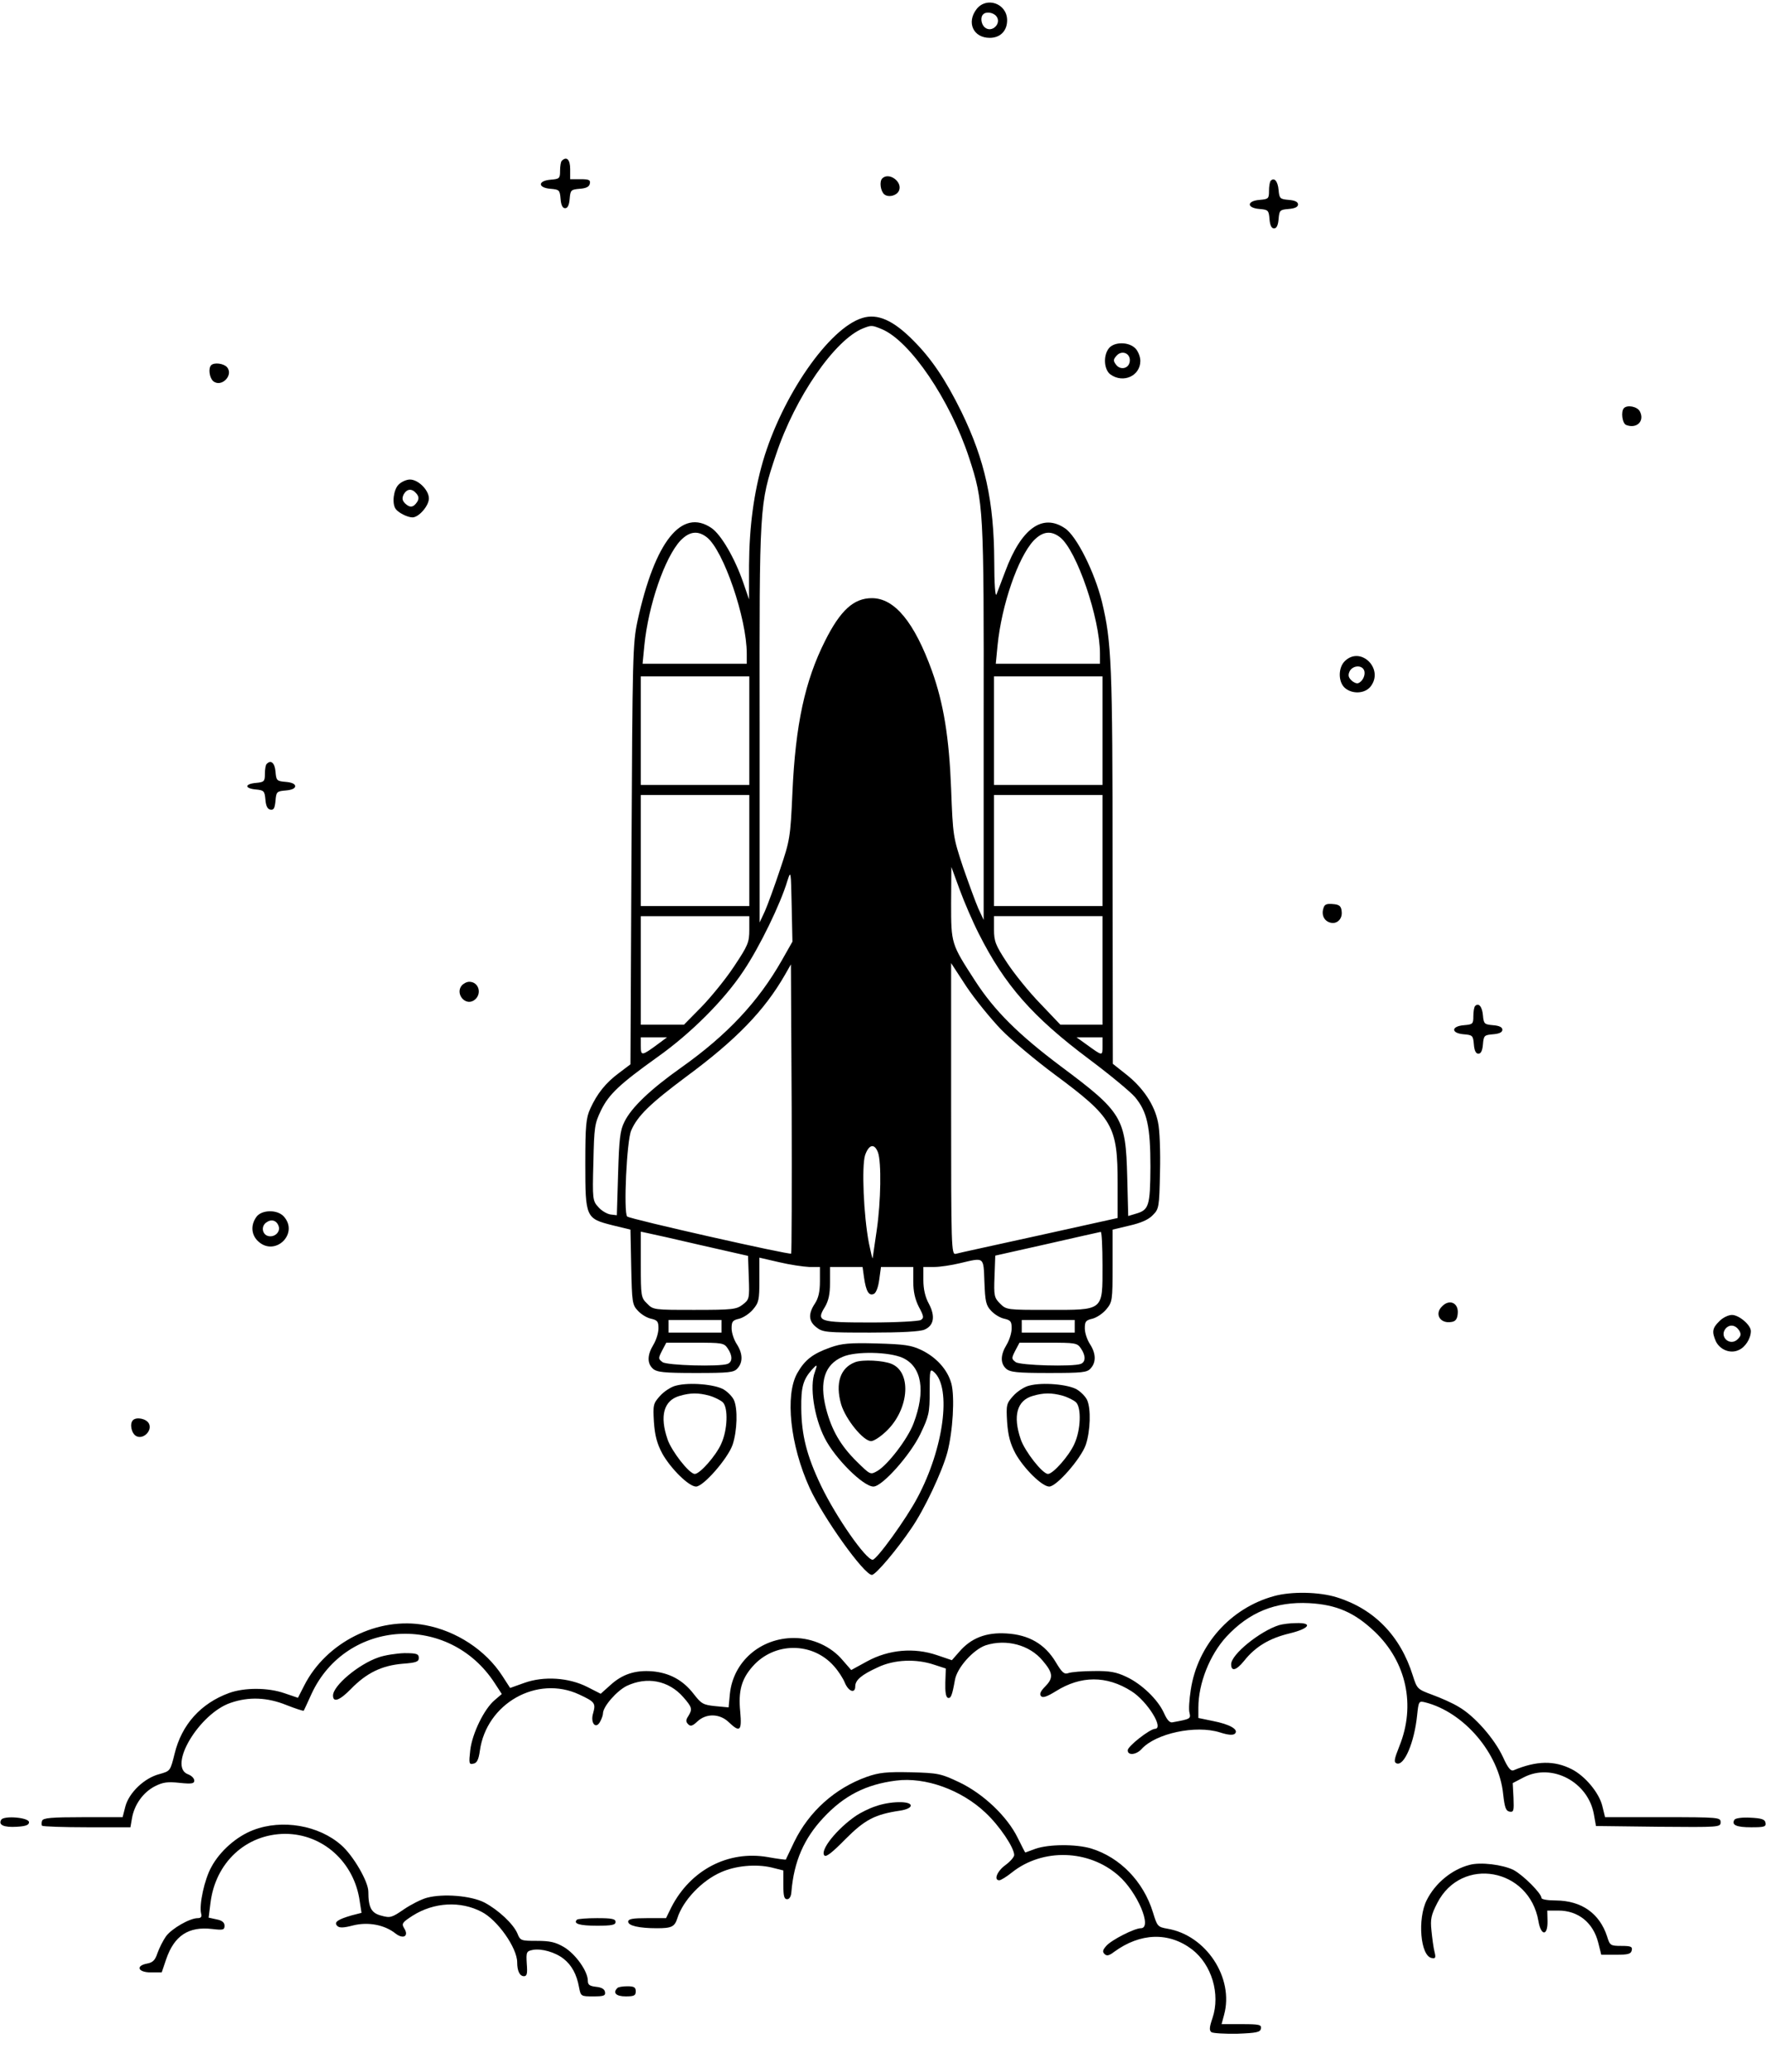 <?xml version="1.0" standalone="no"?>
<!DOCTYPE svg PUBLIC "-//W3C//DTD SVG 20010904//EN"
 "http://www.w3.org/TR/2001/REC-SVG-20010904/DTD/svg10.dtd">
<svg version="1.0" xmlns="http://www.w3.org/2000/svg"
 width="700pt" height="821pt" viewBox="0 0 700 821"
 preserveAspectRatio="xMidYMid meet">

<g transform="translate(0,821) scale(0.1,-0.1)"
fill="#000000" stroke="none">
<path d="M3871 8174 c-41 -53 -13 -114 52 -114 43 0 70 29 69 72 -2 65 -82 92
-121 42z m78 -28 c23 -28 -17 -68 -45 -45 -15 12 -19 41 -7 52 11 12 40 8 52
-7z"/>
<path d="M2227 7573 c-4 -3 -7 -21 -7 -39 0 -31 -2 -33 -37 -36 -52 -4 -52
-32 -1 -36 35 -3 37 -5 40 -40 2 -25 8 -37 18 -37 10 0 16 12 18 37 3 35 5 37
40 40 26 2 38 8 40 21 3 14 -4 17 -37 17 l-41 0 0 40 c0 38 -14 52 -33 33z"/>
<path d="M3497 7503 c-12 -12 -7 -50 8 -63 17 -14 51 -5 59 16 13 35 -41 73
-67 47z"/>
<path d="M5037 7494 c-4 -4 -7 -22 -7 -40 0 -31 -2 -33 -37 -36 -52 -4 -52
-32 -1 -36 35 -3 37 -5 40 -40 2 -25 8 -37 18 -37 10 0 16 12 18 37 3 35 5 37
40 40 25 2 37 8 37 18 0 10 -12 16 -37 18 -34 3 -37 5 -40 39 -3 35 -17 51
-31 37z"/>
<path d="M3418 6950 c-132 -40 -318 -309 -394 -568 -36 -125 -54 -258 -55
-412 l0 -135 -23 67 c-34 98 -88 190 -126 216 -118 80 -224 -53 -293 -368 -19
-91 -20 -133 -24 -926 l-4 -831 -45 -34 c-53 -39 -87 -82 -114 -141 -17 -37
-20 -67 -20 -219 0 -214 2 -217 109 -244 l70 -17 3 -148 c3 -140 4 -150 27
-174 13 -14 36 -28 52 -31 25 -6 29 -11 29 -38 0 -18 -9 -47 -20 -65 -25 -41
-25 -74 -2 -95 16 -14 43 -17 169 -17 133 0 152 2 166 18 23 25 21 60 -3 97
-11 17 -20 44 -20 62 0 27 4 32 30 38 16 4 41 20 55 37 23 27 25 38 25 117 l0
88 78 -18 c42 -10 96 -18 120 -19 l42 0 0 -57 c0 -41 -6 -67 -20 -88 -27 -41
-25 -70 6 -94 25 -20 40 -21 215 -21 122 0 197 4 214 12 37 16 43 53 17 102
-15 27 -22 59 -22 94 l0 52 43 0 c23 0 69 7 102 15 98 23 93 27 97 -74 3 -78
6 -93 27 -115 13 -14 36 -28 52 -31 25 -6 29 -11 29 -38 0 -18 -9 -47 -20 -65
-25 -41 -25 -74 -2 -95 16 -14 43 -17 169 -17 133 0 152 2 166 18 23 25 21 60
-3 97 -11 17 -20 44 -20 62 0 27 4 32 30 38 16 4 41 20 55 37 24 29 25 34 25
173 l0 143 67 16 c44 10 75 23 92 41 25 25 26 30 29 170 2 82 -1 168 -8 199
-14 69 -59 136 -126 189 l-53 42 -1 780 c0 806 -4 891 -42 1050 -29 118 -101
262 -147 292 -89 60 -173 -1 -236 -170 -15 -40 -31 -81 -35 -92 -5 -12 -9 42
-9 131 -1 238 -37 401 -130 592 -63 128 -119 211 -191 283 -79 80 -142 108
-202 89z m77 -44 c113 -47 271 -281 346 -509 58 -177 59 -198 58 -1052 l0
-780 -21 45 c-11 25 -38 99 -61 165 -39 118 -40 123 -47 310 -8 205 -30 338
-76 467 -70 193 -148 288 -238 288 -72 0 -125 -48 -186 -170 -79 -157 -117
-330 -129 -600 -8 -179 -10 -189 -49 -305 -22 -66 -49 -140 -60 -165 l-21 -45
0 786 c-1 872 -1 871 65 1068 76 228 233 455 345 500 33 13 35 13 74 -3z
m-693 -825 c66 -52 158 -321 158 -461 l0 -40 -206 0 -207 0 7 72 c16 161 81
349 143 416 36 37 69 41 105 13z m1400 0 c66 -52 158 -321 158 -461 l0 -40
-206 0 -207 0 7 72 c16 161 81 349 143 416 36 37 69 41 105 13z m-1232 -766
l0 -215 -215 0 -215 0 0 215 0 215 215 0 215 0 0 -215z m1400 0 l0 -215 -215
0 -215 0 0 215 0 215 215 0 215 0 0 -215z m-1400 -475 l0 -220 -215 0 -215 0
0 220 0 220 215 0 215 0 0 -220z m1400 0 l0 -220 -215 0 -215 0 0 220 0 220
215 0 215 0 0 -220z m-490 -330 c103 -204 213 -329 436 -496 83 -62 165 -130
183 -151 48 -58 61 -116 61 -277 -1 -155 -6 -170 -58 -185 l-30 -9 -4 156 c-6
233 -19 255 -263 437 -168 126 -263 220 -340 339 -95 147 -95 146 -95 308 l1
143 33 -90 c18 -49 52 -128 76 -175z m-781 -105 c-94 -165 -217 -296 -399
-425 -123 -87 -198 -159 -225 -215 -17 -33 -21 -68 -25 -205 l-5 -165 -25 3
c-14 2 -36 15 -48 29 -23 25 -24 31 -20 177 3 142 5 154 31 208 31 63 74 103
222 209 133 94 266 227 342 342 64 95 147 266 174 357 14 43 14 40 17 -98 l3
-143 -42 -74z m-129 121 c0 -50 -5 -62 -61 -146 -33 -50 -92 -122 -129 -160
l-69 -70 -86 0 -85 0 0 215 0 215 215 0 215 0 0 -54z m1400 -161 l0 -215 -84
0 -83 0 -79 83 c-44 45 -103 118 -132 162 -46 70 -52 85 -52 132 l0 53 215 0
215 0 0 -215z m-1234 -1122 c-6 -6 -640 137 -650 147 -15 15 -2 301 16 341 25
58 76 107 218 213 198 146 310 262 391 403 l24 42 3 -571 c1 -314 0 -573 -2
-575z m832 888 c42 -43 138 -123 212 -178 232 -172 250 -203 250 -433 l0 -136
-312 -69 c-172 -38 -321 -70 -330 -73 -17 -4 -18 28 -18 574 l0 578 60 -92
c34 -51 96 -127 138 -171z m-1359 -57 c-65 -48 -69 -49 -69 -9 l0 35 52 0 52
0 -35 -26z m1761 -10 c0 -39 1 -39 -64 8 l-39 28 51 0 52 0 0 -36z m-890 -420
c14 -37 12 -194 -5 -309 -8 -55 -15 -104 -16 -110 -1 -5 -7 22 -15 60 -21 110
-29 304 -15 348 15 43 37 48 51 11z m-700 -368 l185 -42 3 -86 c3 -83 2 -87
-24 -107 -25 -19 -39 -21 -191 -21 -161 0 -164 0 -188 25 -24 23 -25 29 -25
154 l0 131 28 -6 c15 -3 110 -24 212 -48z m1590 -80 c0 -182 7 -176 -217 -176
-161 0 -164 0 -189 25 -23 23 -25 31 -22 107 l3 83 205 46 c113 26 208 47 213
48 4 1 7 -59 7 -133z m-945 -49 c8 -54 19 -72 38 -64 9 3 18 26 22 56 l7 51
64 0 64 0 0 -57 c0 -41 7 -71 22 -101 20 -37 21 -44 8 -52 -8 -5 -97 -10 -196
-10 -208 0 -220 4 -184 62 14 24 20 50 20 96 l0 62 64 0 65 0 6 -43z m-565
-192 l0 -25 -105 0 -105 0 0 25 0 25 105 0 105 0 0 -25z m1400 0 l0 -25 -105
0 -105 0 0 25 0 25 105 0 105 0 0 -25z m-1376 -87 c20 -29 20 -54 0 -62 -32
-12 -240 -6 -258 7 -17 13 -17 15 -2 45 l17 32 114 0 c106 0 115 -1 129 -22z
m1400 0 c20 -29 20 -54 0 -62 -32 -12 -240 -6 -258 7 -17 13 -17 15 -2 45 l17
32 114 0 c106 0 115 -1 129 -22z"/>
<path d="M4397 6832 c-25 -28 -22 -87 5 -106 51 -36 118 -5 118 54 0 17 -9 39
-20 50 -26 26 -81 26 -103 2z m81 -55 c-4 -28 -38 -35 -55 -11 -11 15 -10 20
3 35 22 24 57 8 52 -24z"/>
<path d="M837 6763 c-12 -12 -7 -50 8 -63 32 -27 82 23 55 55 -13 15 -51 20
-63 8z"/>
<path d="M6437 6593 c-13 -13 -7 -61 9 -67 42 -16 74 16 54 54 -10 19 -49 27
-63 13z"/>
<path d="M1580 6290 c-20 -20 -27 -74 -12 -96 10 -15 47 -34 67 -34 25 0 65
46 65 75 0 33 -42 75 -75 75 -14 0 -34 -9 -45 -20z m71 -36 c9 -11 10 -20 3
-32 -15 -23 -29 -25 -48 -7 -12 12 -13 21 -6 36 13 23 33 25 51 3z"/>
<path d="M5330 5590 c-26 -26 -26 -81 0 -105 29 -26 79 -24 102 4 56 70 -39
164 -102 101z m77 -36 c7 -18 -6 -45 -24 -51 -6 -2 -18 3 -27 12 -12 12 -13
21 -6 36 13 23 48 25 57 3z"/>
<path d="M1057 5183 c-4 -3 -7 -21 -7 -39 0 -30 -3 -33 -35 -36 -46 -4 -46
-22 -1 -26 32 -3 35 -6 38 -40 2 -25 8 -38 20 -40 13 -2 17 5 20 35 3 36 5 38
41 41 23 2 37 8 37 17 0 9 -14 15 -37 17 -36 3 -38 5 -41 41 -3 34 -18 48 -35
30z"/>
<path d="M5246 4612 c-9 -26 2 -50 25 -57 27 -9 51 13 47 44 -2 21 -9 27 -35
29 -24 2 -33 -1 -37 -16z"/>
<path d="M1830 4305 c-26 -32 13 -81 48 -59 34 22 22 74 -18 74 -10 0 -23 -7
-30 -15z"/>
<path d="M5847 4224 c-4 -4 -7 -22 -7 -40 0 -31 -2 -33 -37 -36 -52 -4 -52
-32 -1 -36 35 -3 37 -5 40 -40 2 -25 8 -37 18 -37 10 0 16 12 18 37 3 35 5 37
40 40 25 2 37 8 37 18 0 10 -12 16 -37 18 -34 3 -37 5 -40 39 -3 35 -17 51
-31 37z"/>
<path d="M1016 3388 c-23 -32 -20 -71 7 -96 67 -63 163 30 102 98 -26 29 -89
27 -109 -2z m88 -35 c9 -22 -13 -45 -38 -41 -26 4 -33 38 -11 54 20 15 41 9
49 -13z"/>
<path d="M5716 3034 c-31 -30 -8 -69 36 -62 17 2 24 11 26 32 5 43 -32 61 -62
30z"/>
<path d="M6815 2975 c-28 -27 -30 -42 -14 -79 16 -34 58 -51 91 -35 26 11 48
46 48 75 0 24 -47 64 -75 64 -14 0 -37 -11 -50 -25z m79 -37 c8 -14 7 -21 -6
-34 -30 -30 -75 9 -48 42 16 18 39 15 54 -8z"/>
<path d="M3291 2871 c-70 -25 -101 -49 -131 -102 -49 -87 -28 -285 49 -454 54
-118 216 -345 247 -345 15 0 100 101 156 184 52 75 122 224 143 301 22 84 30
220 16 273 -15 55 -59 104 -119 133 -40 19 -67 23 -177 26 -108 3 -139 0 -184
-16z m287 -41 c76 -35 92 -131 43 -260 -23 -61 -101 -163 -143 -188 -28 -16
-28 -16 -82 37 -64 63 -100 125 -122 211 -27 106 -5 174 66 204 52 23 184 20
238 -4z m-348 -56 c-22 -56 -3 -180 39 -262 41 -81 153 -192 193 -192 35 0
146 125 186 208 34 71 37 84 37 169 0 87 1 91 18 76 69 -63 38 -301 -66 -496
-44 -84 -162 -247 -178 -247 -27 0 -144 168 -204 292 -57 119 -78 201 -79 308
-1 84 7 113 42 153 21 23 23 22 12 -9z"/>
<path d="M3390 2813 c-59 -22 -80 -83 -56 -167 18 -60 88 -146 119 -146 9 0
32 14 52 32 97 84 113 239 29 274 -33 14 -115 18 -144 7z"/>
<path d="M2680 2720 c-19 -4 -48 -23 -64 -41 -27 -30 -28 -36 -24 -104 4 -54
12 -84 33 -124 33 -59 105 -131 134 -131 29 0 126 111 145 166 18 55 21 142 5
177 -6 13 -24 32 -41 42 -35 20 -135 29 -188 15z m132 -40 c21 -6 44 -18 53
-26 22 -22 19 -109 -6 -164 -21 -48 -85 -120 -105 -120 -22 0 -92 90 -108 137
-32 93 -15 154 47 172 44 13 75 13 119 1z"/>
<path d="M4080 2720 c-19 -4 -48 -23 -64 -41 -27 -30 -28 -36 -24 -104 4 -54
12 -84 33 -124 33 -59 105 -131 134 -131 29 0 126 111 145 166 18 55 21 142 5
177 -6 13 -24 32 -41 42 -35 20 -135 29 -188 15z m132 -40 c21 -6 44 -18 53
-26 22 -22 19 -109 -6 -164 -21 -48 -85 -120 -105 -120 -22 0 -92 90 -108 137
-32 93 -15 154 47 172 44 13 75 13 119 1z"/>
<path d="M527 2583 c-14 -14 -6 -53 13 -63 28 -15 65 22 50 50 -10 19 -49 27
-63 13z"/>
<path d="M5050 1886 c-172 -47 -303 -193 -330 -371 -6 -38 -9 -80 -5 -92 5
-23 4 -24 -67 -37 -11 -3 -22 9 -34 36 -24 54 -89 116 -149 144 -40 19 -66 24
-130 23 -44 0 -89 -4 -100 -8 -16 -6 -25 1 -50 43 -43 72 -107 109 -196 114
-80 5 -140 -18 -187 -73 l-29 -33 -59 20 c-91 31 -191 22 -276 -24 l-64 -35
-34 39 c-45 54 -119 88 -193 88 -133 0 -241 -94 -254 -222 l-5 -53 -53 5 c-48
5 -55 9 -86 49 -42 54 -95 83 -164 89 -67 5 -118 -11 -166 -55 l-38 -34 -53
27 c-73 37 -172 44 -250 16 l-56 -20 -31 48 c-66 102 -182 178 -306 201 -187
35 -392 -68 -479 -239 l-25 -49 -53 18 c-66 23 -159 23 -220 1 -112 -41 -188
-125 -216 -241 -17 -68 -17 -68 -59 -80 -60 -15 -121 -73 -136 -128 l-11 -43
-157 0 c-125 0 -158 -3 -162 -14 -3 -8 -3 -17 0 -20 4 -3 84 -6 178 -6 l172 0
6 35 c9 54 44 103 90 127 33 17 52 19 99 14 48 -5 58 -3 58 9 0 9 -11 20 -25
25 -81 31 45 241 169 283 72 25 146 22 222 -9 36 -14 66 -24 68 -22 1 1 15 32
31 67 138 297 545 321 726 42 l28 -43 -28 -24 c-42 -35 -89 -132 -97 -198 -6
-53 -5 -58 12 -54 14 2 21 15 26 51 26 188 227 301 394 223 62 -29 66 -34 55
-74 -12 -39 11 -66 28 -33 6 11 11 25 11 32 0 27 54 89 94 109 80 38 166 22
224 -44 36 -41 37 -48 20 -76 -10 -15 -10 -22 0 -32 9 -9 17 -7 36 11 35 33
88 32 124 -2 45 -43 53 -36 46 41 -8 82 5 129 49 179 86 98 238 98 323 1 17
-19 36 -48 43 -66 15 -35 41 -43 41 -14 0 25 24 46 90 76 65 31 152 34 223 10
l46 -15 -2 -56 c-1 -35 2 -57 10 -60 12 -4 17 9 28 70 8 49 73 121 122 138 81
26 174 2 226 -61 41 -48 43 -68 11 -101 -20 -20 -25 -32 -17 -40 7 -7 24 -1
58 20 99 62 201 63 300 0 63 -40 130 -148 93 -149 -21 -1 -108 -69 -108 -85 0
-22 34 -18 55 5 56 62 214 96 310 66 34 -11 53 -12 60 -5 16 16 -20 37 -87 50
l-58 12 0 41 c0 96 45 209 111 281 90 97 195 140 328 133 109 -6 180 -37 260
-113 126 -120 163 -292 98 -453 -21 -53 -23 -64 -11 -69 30 -11 70 83 81 190
6 57 7 58 32 52 154 -39 293 -202 309 -363 6 -54 11 -67 25 -70 17 -3 18 3 16
55 l-3 58 44 23 c112 58 256 -19 278 -148 l8 -45 247 -3 c242 -2 247 -2 247
18 0 19 -6 20 -229 20 l-229 0 -11 45 c-13 52 -68 118 -121 145 -69 35 -139
34 -230 -4 -12 -5 -23 9 -43 53 -33 71 -112 162 -175 198 -24 15 -72 36 -105
48 -59 22 -60 23 -77 76 -49 157 -153 264 -301 310 -70 22 -180 24 -249 5z"/>
<path d="M5070 1771 c-76 -24 -190 -116 -190 -155 0 -30 20 -25 51 13 45 57
101 90 180 109 79 19 95 43 27 41 -24 0 -54 -4 -68 -8z"/>
<path d="M1500 1643 c-79 -27 -180 -112 -180 -151 0 -29 26 -20 71 26 62 64
123 93 205 100 54 4 64 8 64 23 0 16 -8 19 -57 19 -32 -1 -78 -8 -103 -17z"/>
<path d="M3436 1170 c-126 -45 -229 -137 -288 -258 -17 -37 -33 -68 -33 -70
-1 -1 -34 3 -72 10 -157 27 -306 -51 -382 -199 l-21 -43 -75 0 c-57 0 -75 -3
-75 -14 0 -16 43 -26 114 -26 59 0 70 6 81 40 22 70 97 149 173 182 58 26 138
33 199 19 l48 -12 0 -57 c0 -44 3 -57 15 -57 9 0 16 11 17 30 10 120 50 211
127 293 82 88 169 132 288 147 116 15 259 -37 354 -127 56 -52 114 -139 114
-168 0 -8 -16 -26 -35 -40 -33 -24 -47 -60 -24 -60 6 0 29 14 50 31 122 97
305 91 422 -12 75 -65 136 -209 89 -209 -25 0 -116 -46 -137 -70 -14 -16 -16
-23 -7 -32 9 -9 18 -7 39 9 103 75 216 79 308 9 78 -60 113 -177 81 -272 -13
-38 -13 -49 -4 -56 7 -4 53 -7 103 -6 76 3 90 6 93 20 3 16 -6 18 -76 18 l-80
0 10 37 c40 146 -71 315 -224 341 -39 7 -41 9 -58 65 -38 123 -131 218 -245
253 -61 18 -168 17 -220 -1 -22 -8 -41 -15 -41 -15 -1 0 -14 26 -30 58 -41 84
-135 174 -231 220 -74 35 -84 37 -193 40 -96 2 -125 -1 -174 -18z"/>
<path d="M3470 1053 c-25 -8 -58 -25 -75 -36 -77 -52 -147 -139 -127 -159 7
-7 33 14 83 65 77 77 116 98 217 113 26 4 42 12 42 20 0 19 -82 18 -140 -3z"/>
<path d="M5 1000 c-13 -21 11 -31 61 -28 36 2 49 7 49 18 0 19 -99 27 -110 10z"/>
<path d="M6875 1000 c-13 -21 8 -30 66 -30 52 0 60 2 57 18 -2 13 -15 18 -60
20 -32 2 -59 -2 -63 -8z"/>
<path d="M1004 959 c-66 -25 -132 -83 -166 -146 -28 -50 -49 -150 -41 -184 4
-13 0 -19 -13 -19 -32 0 -103 -41 -126 -72 -12 -17 -27 -47 -34 -67 -9 -28
-19 -37 -41 -41 -47 -9 -36 -35 15 -35 l43 0 18 53 c32 93 89 130 182 119 43
-5 49 -4 49 13 0 13 -10 21 -31 25 l-32 7 7 56 c19 162 141 275 296 276 150 0
275 -113 296 -268 l7 -45 -39 -10 c-55 -16 -72 -27 -57 -42 8 -8 24 -8 62 2
60 15 125 3 169 -32 31 -24 54 -10 34 21 -11 18 -8 23 34 50 84 53 189 59 273
15 63 -32 141 -143 141 -200 0 -34 10 -55 27 -55 12 0 14 11 11 49 -3 47 -1
50 23 55 35 7 90 -9 123 -35 32 -25 52 -62 61 -112 7 -37 8 -37 57 -37 42 0
49 3 46 18 -2 11 -14 18 -36 20 -25 3 -32 8 -32 24 0 38 -49 106 -94 133 -34
20 -56 25 -108 25 -63 0 -66 1 -77 29 -16 38 -76 94 -131 123 -53 27 -163 36
-227 19 -23 -6 -64 -27 -92 -46 -48 -33 -54 -35 -90 -25 -39 10 -51 32 -51 95
0 40 -60 143 -107 184 -89 79 -235 104 -349 60z"/>
<path d="M5825 821 c-70 -18 -136 -72 -170 -140 -37 -74 -25 -221 20 -229 15
-3 17 1 11 25 -4 15 -9 53 -12 83 -5 47 -1 63 23 110 96 187 365 139 401 -72
10 -59 37 -60 36 0 l-1 42 44 0 c79 0 138 -48 158 -127 l12 -48 59 0 c48 0 59
3 62 18 3 14 -4 17 -41 17 -44 0 -46 2 -57 38 -30 91 -101 141 -202 142 -32 0
-58 4 -58 10 0 18 -73 91 -111 111 -43 21 -130 32 -174 20z"/>
<path d="M2287 604 c-16 -16 10 -24 79 -24 59 0 74 3 74 15 0 12 -15 15 -73
15 -41 0 -77 -3 -80 -6z"/>
<path d="M2447 333 c-19 -19 -5 -33 33 -33 33 0 40 3 40 20 0 16 -7 20 -33 20
-19 0 -37 -3 -40 -7z"/>
</g>
</svg>
